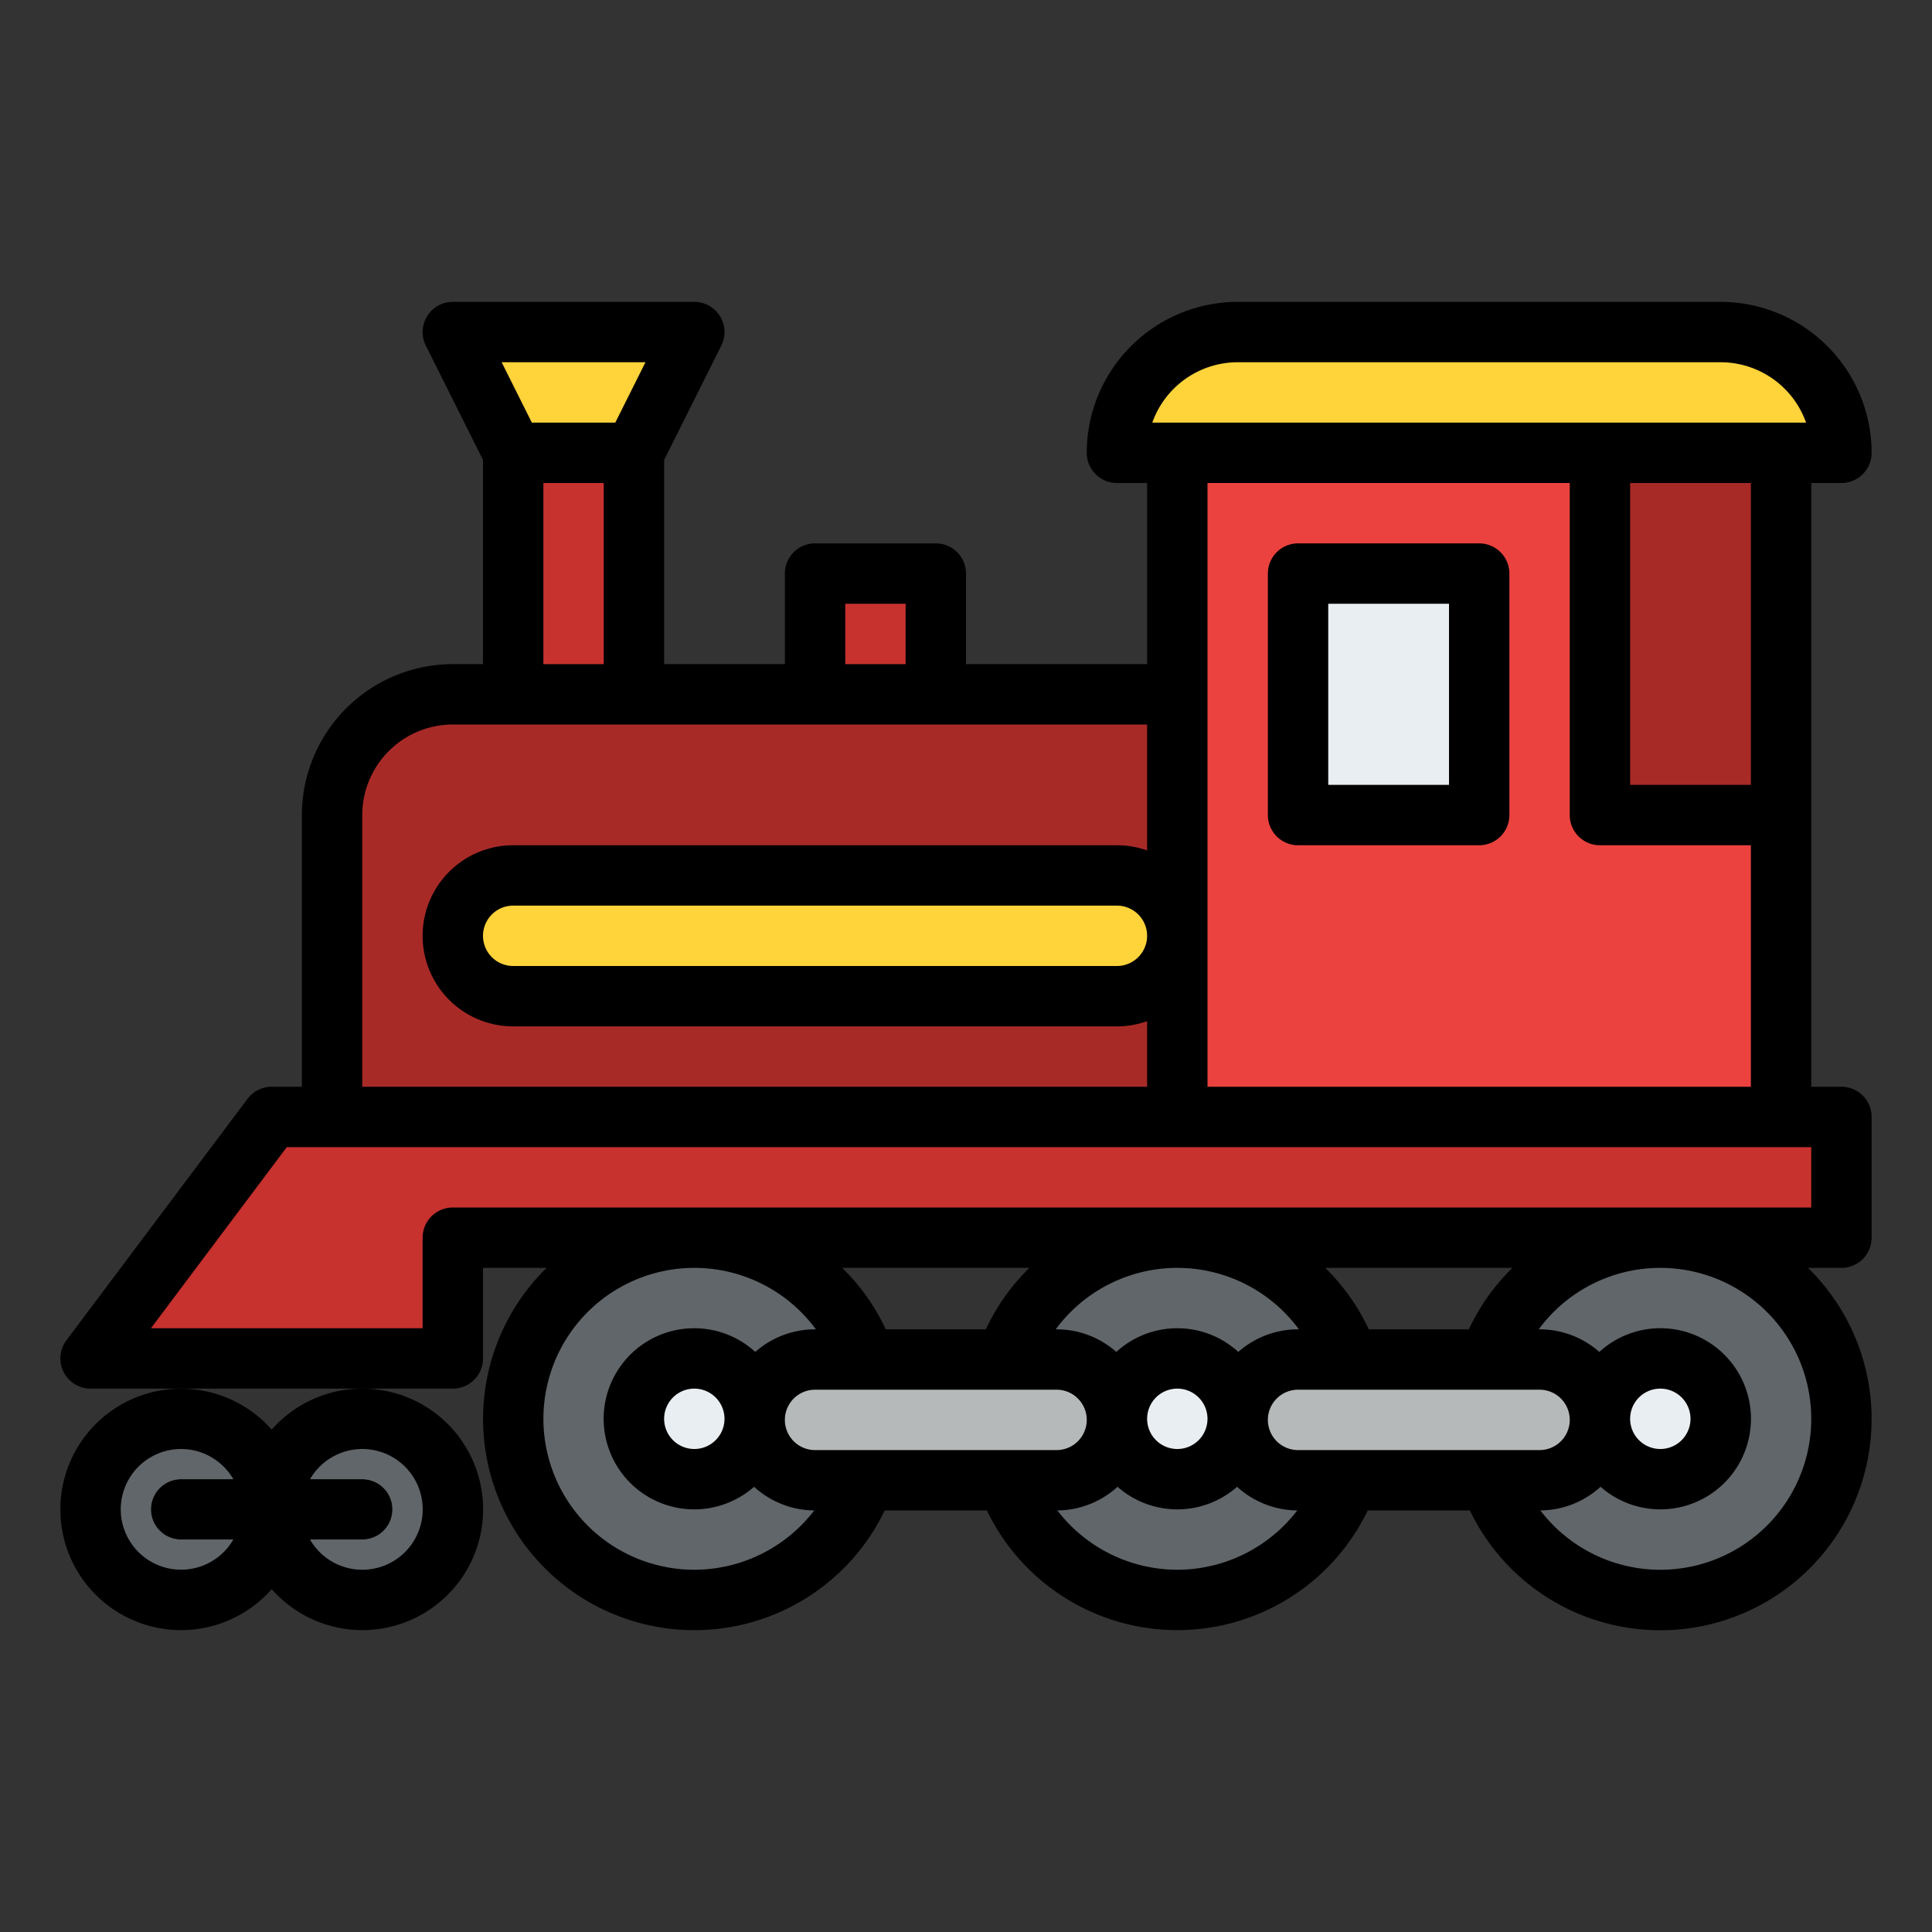 <svg id="Filled" height="512" viewBox="0 0 512 512" width="512" xmlns="http://www.w3.org/2000/svg"><rect x="0" y="0" width="512" height="512" fill="#333333" stroke="none"/><path d="m120 184h192a0 0 0 0 1 0 0v112a0 0 0 0 1 0 0h-224a0 0 0 0 1 0 0v-80a32 32 0 0 1 32-32z" fill="#a82a27"/><g fill="#606669"><circle cx="48" cy="400" r="24"/><circle cx="96" cy="400" r="24"/><circle cx="312" cy="376" r="48"/><circle cx="440" cy="376" r="48"/><circle cx="184" cy="376" r="48"/></g><path d="m408 392.286h-64a16 16 0 0 1 -16-16 16 16 0 0 1 16-16h64a16 16 0 0 1 16 16 16 16 0 0 1 -16 16z" fill="#b6b9ba"/><path d="m280 392.286h-64a16 16 0 0 1 -16-16 16 16 0 0 1 16-16h64a16 16 0 0 1 16 16 16 16 0 0 1 -16 16z" fill="#b6b9ba"/><path d="m296 264h-160a16 16 0 0 1 -16-16 16 16 0 0 1 16-16h160a16 16 0 0 1 16 16 16 16 0 0 1 -16 16z" fill="#ffd33a"/><path d="m96 408h-48a8 8 0 0 1 0-16h48a8 8 0 0 1 0 16z" fill="#b6b9ba"/><circle cx="184" cy="376" fill="#e9eef2" r="16"/><circle cx="312" cy="376" fill="#e9eef2" r="16"/><circle cx="440" cy="376" fill="#e9eef2" r="16"/><path d="m488 120h-192a31.991 31.991 0 0 1 32-32h128a32 32 0 0 1 32 32z" fill="#ffd33a"/><path d="m136 120h32v64h-32z" fill="#c7312e"/><path d="m216 152h32v32h-32z" fill="#c7312e"/><path d="m184 88h-64l16 32h32z" fill="#ffd33a"/><path d="m424 120h-112v176h160v-80-96z" fill="#eb423f"/><path d="m424 120h48v96h-48z" fill="#a82a27"/><path d="m344 152h48v64h-48z" fill="#e9eef2"/><path d="m72 296-48 64h96v-32h368v-32z" fill="#c7312e"/><path d="m48 432a31.923 31.923 0 0 0 24-10.868 32 32 0 1 0 0-42.264 31.991 31.991 0 1 0 -24 53.132zm48-40h-13.835a16 16 0 1 1 0 16h13.835a8 8 0 0 0 0-16zm-48-8a16 16 0 0 1 13.835 8h-13.835a8 8 0 0 0 0 16h13.835a15.992 15.992 0 1 1 -13.835-24z"/><path d="m120 368a8 8 0 0 0 8-8v-24h16.862a55.985 55.985 0 1 0 89.6 64.286h27.068a56.01 56.01 0 0 0 100.932 0h27.068a55.992 55.992 0 1 0 89.608-64.286h8.862a8 8 0 0 0 8-8v-32a8 8 0 0 0 -8-8h-8v-160h8a8 8 0 0 0 8-8 40.045 40.045 0 0 0 -40-40h-128a40.045 40.045 0 0 0 -40 40 8 8 0 0 0 8 8h8v48h-48v-24a8 8 0 0 0 -8-8h-32a8 8 0 0 0 -8 8v24h-32v-54.112l15.155-30.31a8 8 0 0 0 -7.155-11.578h-64a8 8 0 0 0 -7.155 11.578l15.155 30.31v54.112h-8a40.045 40.045 0 0 0 -40 40v72h-8a8 8 0 0 0 -6.4 3.2l-48 64a8 8 0 0 0 6.4 12.8zm64 48a40 40 0 1 1 32.222-63.714h-.222a23.9 23.9 0 0 0 -15.837 5.989 24 24 0 1 0 -.326 35.736 23.908 23.908 0 0 0 15.952 6.27 40.143 40.143 0 0 1 -31.789 15.719zm8-40a8 8 0 1 1 -8-8 8.009 8.009 0 0 1 8 8zm24 8.286a8 8 0 0 1 0-16h64a8 8 0 0 1 0 16zm7.2-48.286h49.6a55.831 55.831 0 0 0 -11.54 16.286h-26.523a55.831 55.831 0 0 0 -11.537-16.286zm88.8 16a23.909 23.909 0 0 0 -16.163 6.275 23.9 23.9 0 0 0 -15.837-5.989h-.222a40.019 40.019 0 0 1 64.444 0h-.222a23.9 23.9 0 0 0 -15.837 5.989 23.909 23.909 0 0 0 -16.163-6.275zm8 24a8 8 0 1 1 -8-8 8.009 8.009 0 0 1 8 8zm-8 40a40.146 40.146 0 0 1 -31.79-15.719 23.906 23.906 0 0 0 15.953-6.27 23.934 23.934 0 0 0 31.674 0 23.906 23.906 0 0 0 15.953 6.27 40.146 40.146 0 0 1 -31.79 15.719zm32-31.714a8 8 0 0 1 0-16h64a8 8 0 0 1 0 16zm7.2-48.286h49.6a55.831 55.831 0 0 0 -11.54 16.286h-26.523a55.831 55.831 0 0 0 -11.537-16.286zm128.8 40a40 40 0 0 1 -71.79 24.281 23.906 23.906 0 0 0 15.953-6.27 24 24 0 1 0 -.326-35.736 23.9 23.9 0 0 0 -15.837-5.989h-.222a40.006 40.006 0 0 1 72.222 23.714zm-48 0a8 8 0 1 1 8 8 8.009 8.009 0 0 1 -8-8zm-104-280h128a24.042 24.042 0 0 1 22.629 16h-173.258a24.042 24.042 0 0 1 22.629-16zm96 128h40v64h-144v-160h96v88a8 8 0 0 0 8 8zm8-16v-80h32v80zm-208-48h16v16h-16zm-52.944-64-8 16h-22.112l-8-16zm-11.056 32v48h-16v-48zm-64 88a24.027 24.027 0 0 1 24-24h184v33.376a23.885 23.885 0 0 0 -8-1.376h-160a24 24 0 0 0 0 48h160a23.885 23.885 0 0 0 8-1.376v17.376h-208zm208 32a8.009 8.009 0 0 1 -8 8h-160a8 8 0 0 1 0-16h160a8.009 8.009 0 0 1 8 8zm-264 104 36-48h404v16h-360a8 8 0 0 0 -8 8v24z"/><path d="m392 144h-48a8 8 0 0 0 -8 8v64a8 8 0 0 0 8 8h48a8 8 0 0 0 8-8v-64a8 8 0 0 0 -8-8zm-8 64h-32v-48h32z"/></svg>